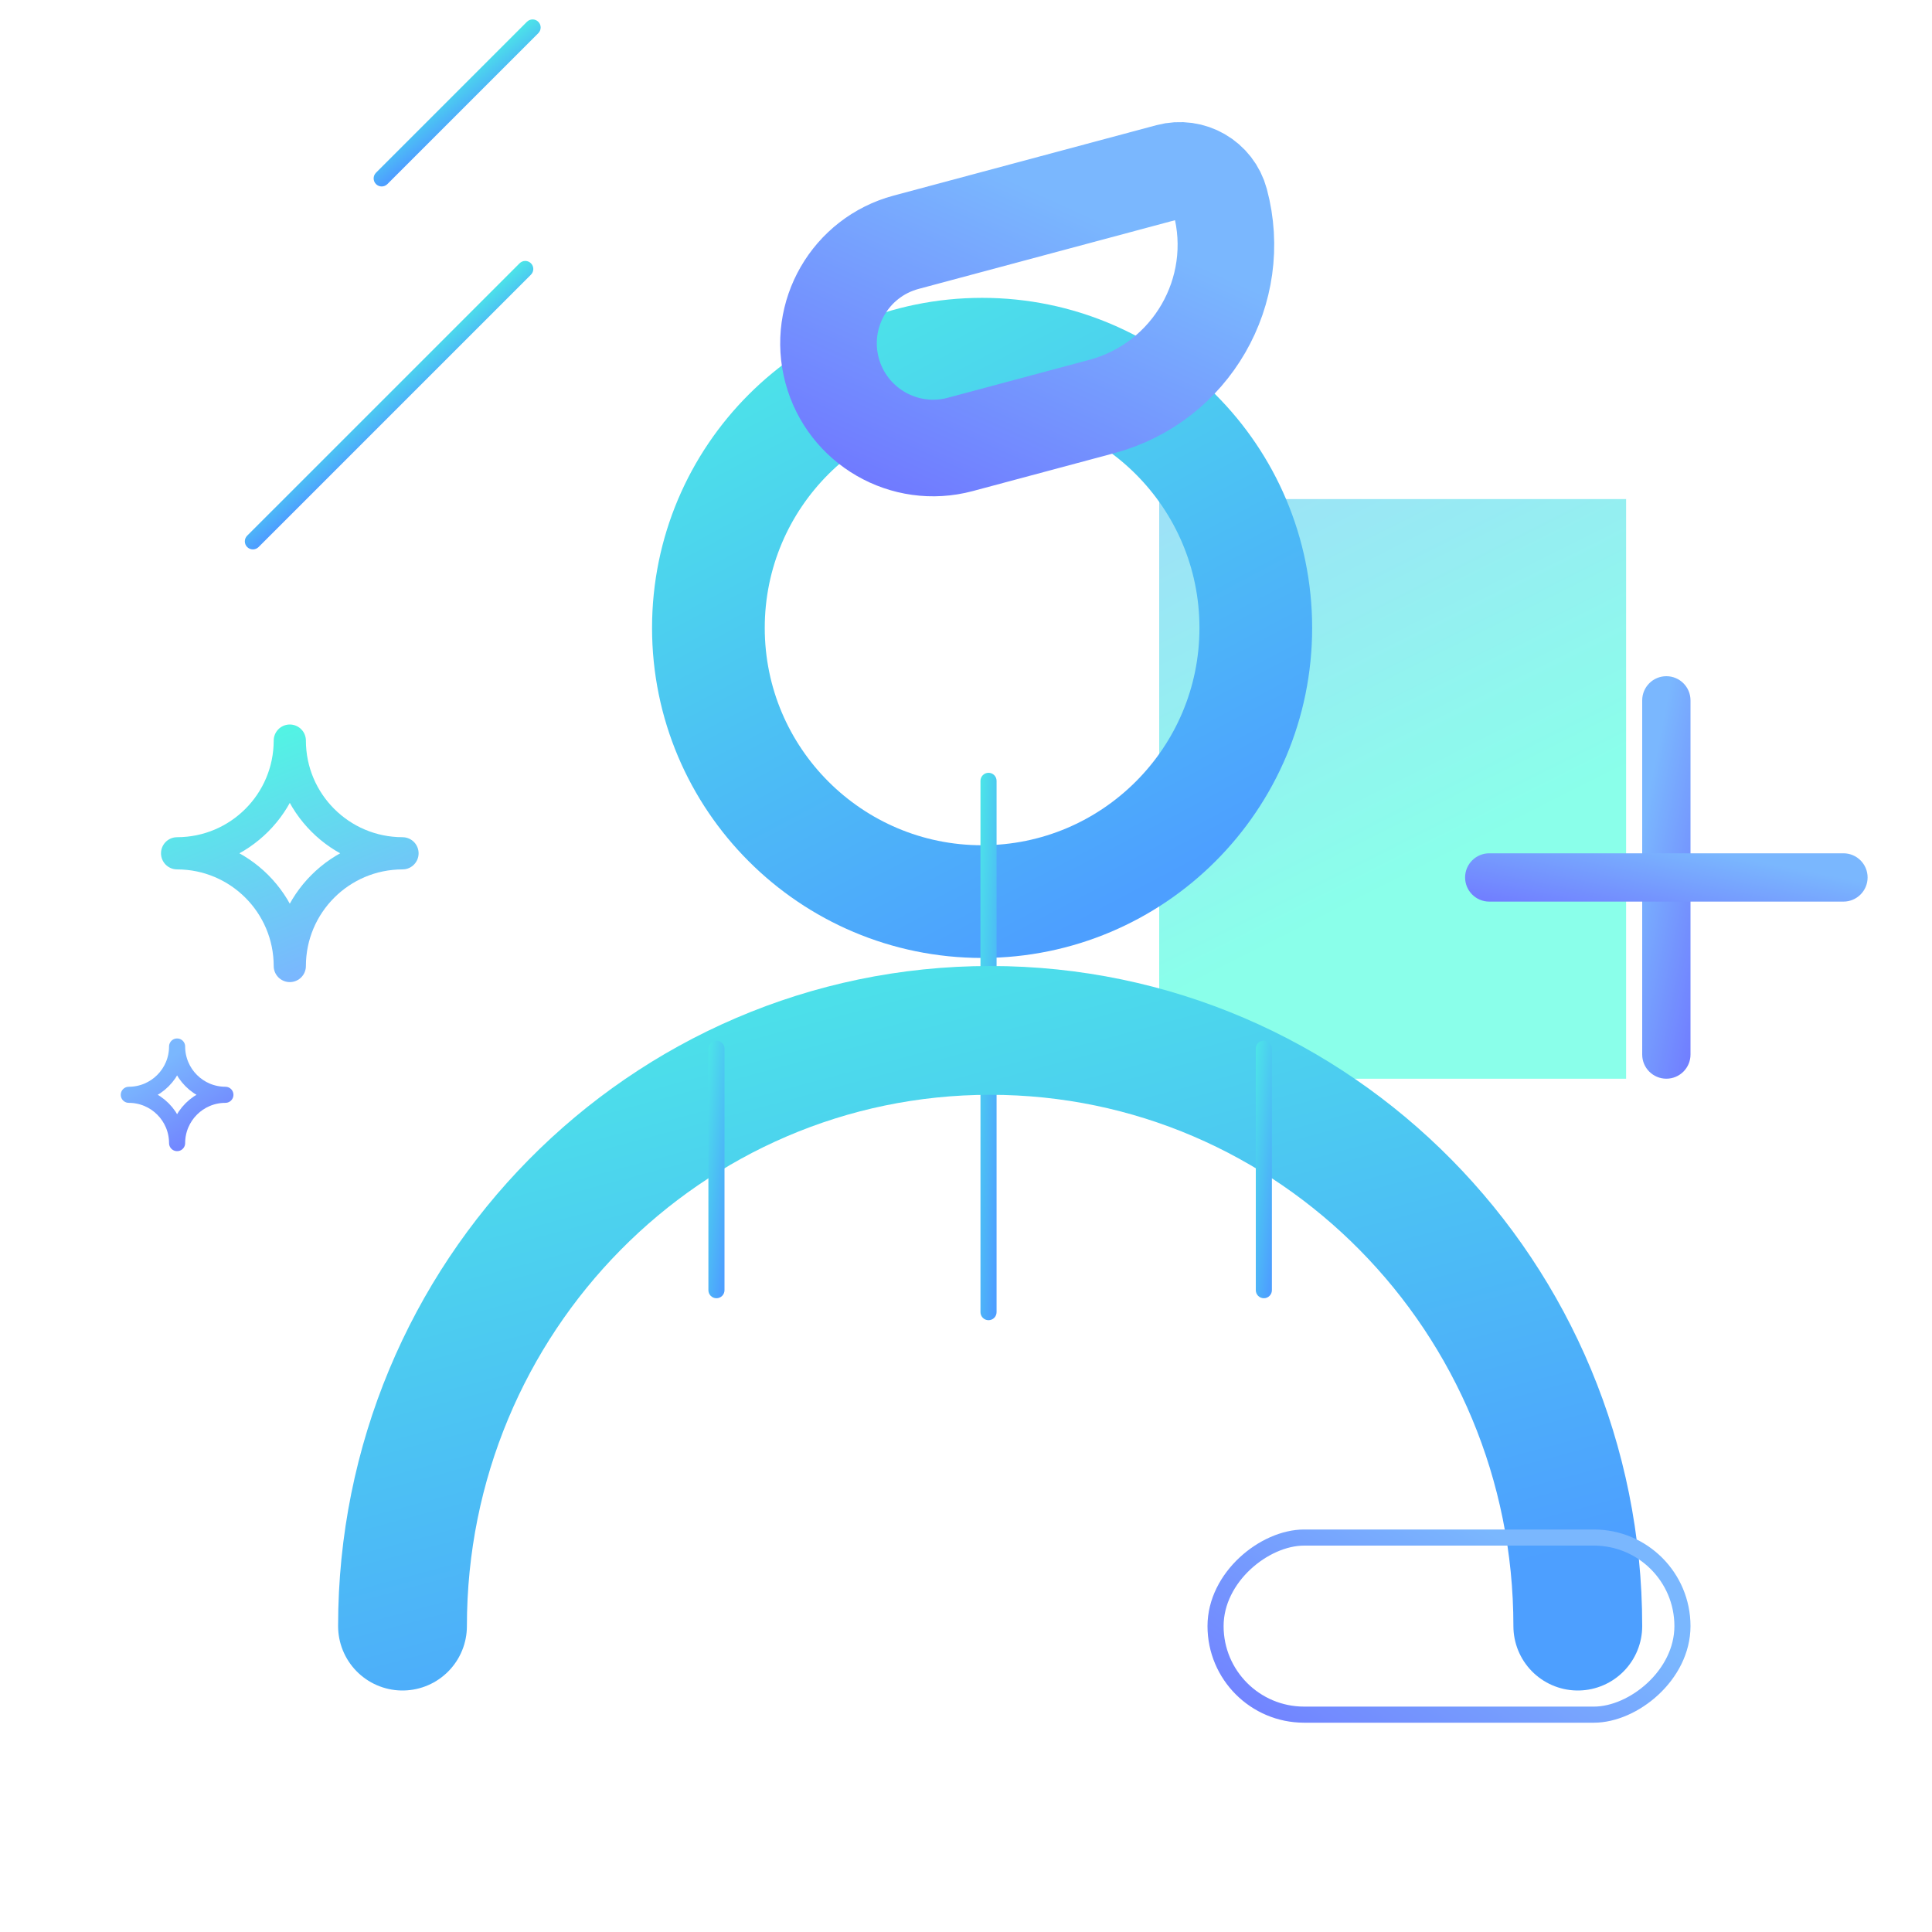<?xml version="1.0" encoding="UTF-8"?> <svg xmlns="http://www.w3.org/2000/svg" width="120" height="120" viewBox="0 0 120 120" fill="none"> <path d="M32.271 16.354C32.466 16.158 32.783 16.158 32.978 16.354C33.173 16.549 33.173 16.865 32.978 17.061L16.061 33.978C15.865 34.173 15.549 34.173 15.353 33.978C15.158 33.783 15.158 33.466 15.353 33.271L32.271 16.354Z" fill="url(#paint0_linear_910_314)"></path> <path d="M32.728 1.354C32.923 1.158 33.24 1.158 33.435 1.354C33.63 1.549 33.63 1.865 33.435 2.061L24.061 11.435C23.866 11.63 23.549 11.63 23.354 11.435C23.159 11.24 23.159 10.923 23.354 10.728L32.728 1.354Z" fill="url(#paint1_linear_910_314)"></path> <g opacity="0.65" filter="url(#filter0_f_910_314)"> <rect x="93.75" y="59.75" width="14.5" height="21.5" transform="rotate(-180 93.75 59.75)" stroke="url(#paint2_linear_910_314)" stroke-width="14.5"></rect> </g> <path d="M18 46V46C18.003 49.865 21.135 52.997 25 53V53V53C21.135 53.003 18.003 56.135 18 60V60V60C17.997 56.135 14.865 53.003 11 53V53V53C14.865 52.997 17.997 49.865 18 46V46Z" stroke="url(#paint3_linear_910_314)" stroke-width="2" stroke-linejoin="round"></path> <path d="M11 65V65C11.001 66.656 12.344 67.999 14 68V68V68C12.344 68.001 11.001 69.344 11 71V71V71C10.999 69.344 9.656 68.001 8 68V68V68C9.656 67.999 10.999 66.656 11 65V65Z" stroke="url(#paint4_linear_910_314)" stroke-linejoin="round"></path> <circle cx="61" cy="39" r="17" stroke="url(#paint5_linear_910_314)" stroke-width="7"></circle> <path d="M60.899 48.5C60.899 48.224 61.123 48 61.399 48C61.676 48 61.899 48.224 61.899 48.5V81.5C61.899 81.776 61.676 82 61.399 82C61.123 82 60.899 81.776 60.899 81.5V48.5Z" fill="url(#paint6_linear_910_314)"></path> <path d="M102 43.5C102 42.672 102.672 42 103.5 42C104.328 42 105 42.672 105 43.5V65.5C105 66.328 104.328 67 103.5 67C102.672 67 102 66.328 102 65.5V43.5Z" fill="url(#paint7_linear_910_314)"></path> <path d="M114.5 53C115.328 53 116 53.672 116 54.5C116 55.328 115.328 56 114.5 56L92.5 56C91.672 56 91 55.328 91 54.5C91 53.672 91.672 53 92.5 53L114.5 53Z" fill="url(#paint8_linear_910_314)"></path> <path d="M98 101C98 80.566 81.658 64 61.5 64C41.342 64 25 80.566 25 101" stroke="url(#paint9_linear_910_314)" stroke-width="8" stroke-linecap="round"></path> <rect x="104.5" y="95.5" width="11" height="29" rx="5.5" transform="rotate(90 104.5 95.5)" stroke="url(#paint10_linear_910_314)"></rect> <path d="M72.603 10.673C73.99 10.301 75.415 11.124 75.787 12.511V12.511C77.274 18.059 73.981 23.762 68.433 25.249L59.643 27.604C56.176 28.533 52.612 26.475 51.682 23.008V23.008C50.753 19.54 52.811 15.976 56.279 15.047L72.603 10.673Z" stroke="url(#paint11_linear_910_314)" stroke-width="6"></path> <path d="M78 65.136C78 64.86 78.224 64.636 78.5 64.636C78.776 64.636 79 64.86 79 65.136V80.136C79 80.412 78.776 80.636 78.5 80.636C78.224 80.636 78 80.412 78 80.136V65.136Z" fill="url(#paint12_linear_910_314)"></path> <path d="M44 65.136C44 64.86 44.224 64.636 44.5 64.636C44.776 64.636 45 64.86 45 65.136V80.136C45 80.412 44.776 80.636 44.5 80.636C44.224 80.636 44 80.412 44 80.136V65.136Z" fill="url(#paint13_linear_910_314)"></path> <defs> <filter id="filter0_f_910_314" x="54" y="13" width="65" height="72" filterUnits="userSpaceOnUse" color-interpolation-filters="sRGB"> <feFlood flood-opacity="0" result="BackgroundImageFix"></feFlood> <feBlend mode="normal" in="SourceGraphic" in2="BackgroundImageFix" result="shape"></feBlend> <feGaussianBlur stdDeviation="9" result="effect1_foregroundBlur_910_314"></feGaussianBlur> </filter> <linearGradient id="paint0_linear_910_314" x1="42.93" y1="5.941" x2="45.249" y2="8.641" gradientUnits="userSpaceOnUse"> <stop stop-color="#4BFFDF"></stop> <stop offset="1" stop-color="#4D9FFF"></stop> </linearGradient> <linearGradient id="paint1_linear_910_314" x1="39.029" y1="-4.702" x2="41.18" y2="-1.891" gradientUnits="userSpaceOnUse"> <stop stop-color="#4BFFDF"></stop> <stop offset="1" stop-color="#4D9FFF"></stop> </linearGradient> <linearGradient id="paint2_linear_910_314" x1="108.988" y1="60.459" x2="128.245" y2="98.728" gradientUnits="userSpaceOnUse"> <stop stop-color="#4BFFDF"></stop> <stop offset="1" stop-color="#7AB7FE"></stop> </linearGradient> <linearGradient id="paint3_linear_910_314" x1="14.856" y1="43.456" x2="21.35" y2="59.475" gradientUnits="userSpaceOnUse"> <stop stop-color="#4BFFDF"></stop> <stop offset="1" stop-color="#7AB7FE"></stop> </linearGradient> <linearGradient id="paint4_linear_910_314" x1="14" y1="74.045" x2="9.338" y2="66.407" gradientUnits="userSpaceOnUse"> <stop stop-color="#6C63FF"></stop> <stop offset="1" stop-color="#7AB7FE"></stop> </linearGradient> <linearGradient id="paint5_linear_910_314" x1="49.904" y1="2.357" x2="76.397" y2="52.5" gradientUnits="userSpaceOnUse"> <stop stop-color="#4BFFDF"></stop> <stop offset="1" stop-color="#4D9FFF"></stop> </linearGradient> <linearGradient id="paint6_linear_910_314" x1="61.073" y1="28.357" x2="64.632" y2="28.555" gradientUnits="userSpaceOnUse"> <stop stop-color="#4BFFDF"></stop> <stop offset="1" stop-color="#4D9FFF"></stop> </linearGradient> <linearGradient id="paint7_linear_910_314" x1="105" y1="79.688" x2="96.732" y2="78.063" gradientUnits="userSpaceOnUse"> <stop stop-color="#6C63FF"></stop> <stop offset="1" stop-color="#7AB7FE"></stop> </linearGradient> <linearGradient id="paint8_linear_910_314" x1="78.312" y1="56" x2="79.937" y2="47.732" gradientUnits="userSpaceOnUse"> <stop stop-color="#6C63FF"></stop> <stop offset="1" stop-color="#7AB7FE"></stop> </linearGradient> <linearGradient id="paint9_linear_910_314" x1="37.677" y1="42.624" x2="55.118" y2="107.753" gradientUnits="userSpaceOnUse"> <stop stop-color="#4BFFDF"></stop> <stop offset="1" stop-color="#4D9FFF"></stop> </linearGradient> <linearGradient id="paint10_linear_910_314" x1="117" y1="140.226" x2="92.969" y2="124.478" gradientUnits="userSpaceOnUse"> <stop stop-color="#6C63FF"></stop> <stop offset="1" stop-color="#7AB7FE"></stop> </linearGradient> <linearGradient id="paint11_linear_910_314" x1="40.618" y1="32.702" x2="52.476" y2="6.469" gradientUnits="userSpaceOnUse"> <stop stop-color="#6C63FF"></stop> <stop offset="1" stop-color="#7AB7FE"></stop> </linearGradient> <linearGradient id="paint12_linear_910_314" x1="78.174" y1="55.392" x2="81.695" y2="55.809" gradientUnits="userSpaceOnUse"> <stop stop-color="#4BFFDF"></stop> <stop offset="1" stop-color="#4D9FFF"></stop> </linearGradient> <linearGradient id="paint13_linear_910_314" x1="44.174" y1="55.392" x2="47.695" y2="55.809" gradientUnits="userSpaceOnUse"> <stop stop-color="#4BFFDF"></stop> <stop offset="1" stop-color="#4D9FFF"></stop> </linearGradient> </defs> </svg> 